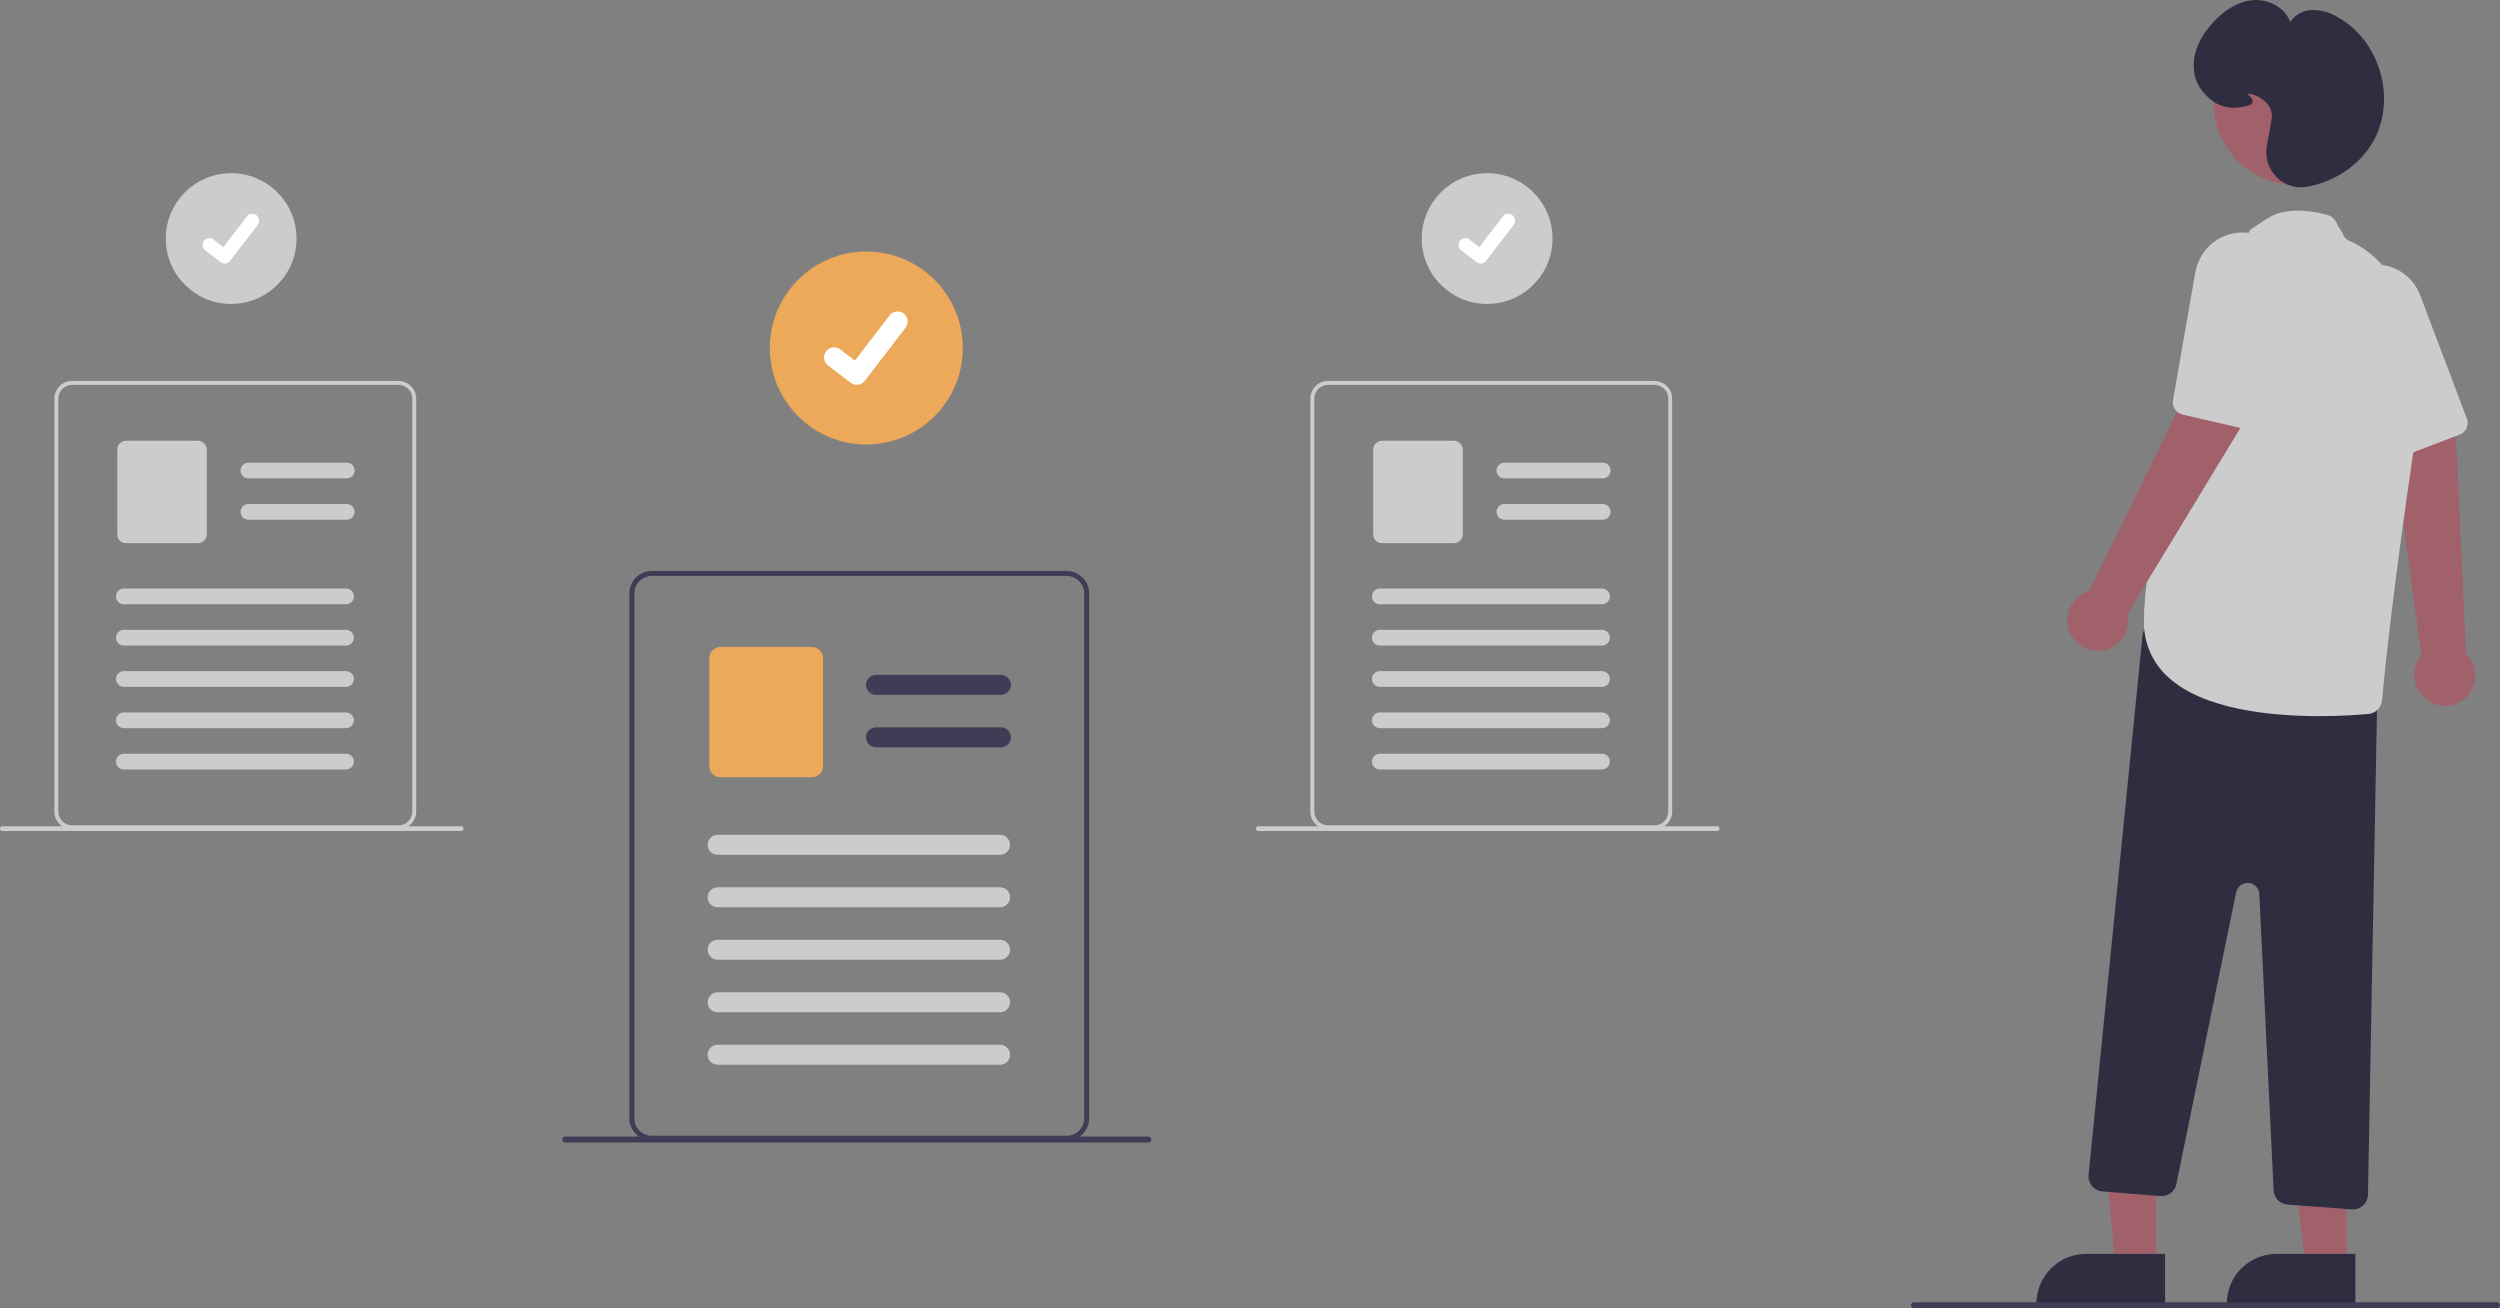 <svg width="730" height="382" viewBox="0 0 730 382" fill="none" xmlns="http://www.w3.org/2000/svg">
<rect x="0" y="0" width="730" height="382" fill="#808080" stroke="none"/>
<g clip-path="url(#clip0)">
<path d="M709.393 204.865C708.272 204.217 707.307 203.332 706.566 202.271C705.825 201.21 705.325 200 705.102 198.725C704.879 197.45 704.938 196.142 705.276 194.893C705.613 193.643 706.22 192.483 707.054 191.494L697.824 124.025L717.051 124.969L720.07 190.778C721.64 192.289 722.601 194.324 722.77 196.497C722.94 198.669 722.306 200.829 720.99 202.565C719.674 204.302 717.766 205.495 715.628 205.919C713.491 206.343 711.272 205.968 709.393 204.865Z" fill="#A0616A"/>
<path d="M719.69 125.864C719.296 126.328 718.791 126.685 718.222 126.902L700.943 133.496C700.076 133.828 699.114 133.814 698.256 133.457C697.398 133.101 696.71 132.429 696.332 131.58L681.026 97.182C679.556 93.991 679.306 90.372 680.323 87.01C681.074 84.609 682.459 82.457 684.332 80.778C686.205 79.099 688.495 77.957 690.963 77.471C692.861 77.08 694.821 77.108 696.707 77.552C698.967 78.055 701.065 79.115 702.813 80.634C704.56 82.153 705.901 84.084 706.714 86.252L720.323 122.228C720.552 122.836 720.613 123.493 720.502 124.132C720.391 124.771 720.11 125.369 719.69 125.864Z" fill="#CCCCCC"/>
<path d="M629.649 369.54H617.694L613.358 323.209L629.649 323.428V369.54Z" fill="#A0616A"/>
<path d="M609.155 366.125H632.208V380.642H594.636C594.636 376.792 596.165 373.1 598.887 370.377C601.61 367.654 605.302 366.125 609.153 366.125H609.155Z" fill="#2F2E41"/>
<path d="M685.232 369.541H673.277L667.59 323.428H685.234L685.232 369.541Z" fill="#A0616A"/>
<path d="M664.738 366.125H687.79V380.642H650.218C650.218 376.792 651.748 373.1 654.47 370.377C657.193 367.654 660.885 366.125 664.735 366.125H664.738Z" fill="#2F2E41"/>
<path d="M686.736 353.134L667.962 351.744C666.893 351.665 665.89 351.198 665.141 350.431C664.393 349.664 663.95 348.65 663.897 347.58L659.711 261.054C659.671 260.224 659.329 259.437 658.75 258.841C658.171 258.245 657.394 257.88 656.566 257.816C655.737 257.752 654.913 257.992 654.249 258.492C653.585 258.992 653.126 259.716 652.958 260.53L635.494 345.766C635.278 346.815 634.686 347.749 633.83 348.392C632.974 349.035 631.913 349.343 630.845 349.259L613.872 347.901C613.298 347.855 612.738 347.697 612.225 347.435C611.712 347.172 611.255 346.812 610.882 346.373C610.508 345.935 610.224 345.427 610.047 344.878C609.869 344.33 609.802 343.752 609.848 343.178C609.85 343.149 609.853 343.12 609.855 343.092L625.602 185.627C625.663 185.012 625.854 184.416 626.162 183.88C626.47 183.344 626.888 182.878 627.388 182.515C627.889 182.151 628.46 181.897 629.065 181.77C629.671 181.643 630.296 181.645 630.9 181.777L690.779 194.794C691.77 195.011 692.656 195.565 693.286 196.36C693.915 197.156 694.251 198.145 694.235 199.16L691.446 348.84C691.425 349.988 690.954 351.081 690.136 351.886C689.318 352.691 688.217 353.143 687.069 353.147C686.958 353.146 686.847 353.142 686.736 353.134Z" fill="#2F2E41"/>
<path d="M670.309 53.97C683.536 53.97 694.259 43.247 694.259 30.019C694.259 16.791 683.536 6.068 670.309 6.068C657.081 6.068 646.359 16.791 646.359 30.019C646.359 43.247 657.081 53.97 670.309 53.97Z" fill="#A0616A"/>
<path d="M633.149 197.773C630.846 195.708 629.018 193.168 627.79 190.329C626.562 187.49 625.964 184.418 626.037 181.326C626.037 146.902 655.833 69.99 656.766 67.595C656.854 67.017 657.64 66.767 661.768 63.981C665.897 61.194 671.847 60.764 679.457 62.708C680.23 62.906 680.935 63.312 681.493 63.883C682.052 64.453 682.444 65.166 682.625 65.944L684.041 67.989C684.164 68.508 684.408 68.99 684.752 69.398C685.097 69.806 685.532 70.126 686.023 70.335C692.16 72.921 711.667 84.844 705.02 129.714C698.845 171.395 696.339 195.904 695.549 204.513C695.456 205.534 695.007 206.49 694.282 207.215C693.556 207.939 692.6 208.386 691.578 208.478C688.569 208.746 683.405 209.105 677.258 209.105C662.994 209.101 643.437 207.18 633.149 197.773Z" fill="#CCCCCC"/>
<path d="M604.53 185.019C603.96 183.857 603.652 182.584 603.628 181.29C603.603 179.996 603.862 178.713 604.388 177.53C604.913 176.347 605.691 175.294 606.668 174.444C607.644 173.595 608.795 172.97 610.039 172.613L639.969 111.447L655.409 122.944L621.247 179.271C621.709 181.401 621.373 183.627 620.303 185.526C619.233 187.424 617.504 188.865 615.443 189.573C613.382 190.282 611.133 190.21 609.122 189.37C607.111 188.531 605.477 186.983 604.532 185.019H604.53Z" fill="#A0616A"/>
<path d="M657.098 125.161C656.513 125.327 655.894 125.342 655.301 125.205L637.278 121.053C636.373 120.845 635.582 120.297 635.069 119.523C634.555 118.749 634.357 117.808 634.516 116.893L640.978 79.8C641.536 76.332 643.344 73.188 646.062 70.962C648.023 69.388 650.373 68.372 652.863 68.021C655.354 67.671 657.892 67.998 660.212 68.97C662.005 69.703 663.618 70.818 664.936 72.237C666.532 73.915 667.684 75.964 668.289 78.199C668.893 80.434 668.931 82.785 668.398 85.038L659.651 122.492C659.503 123.124 659.188 123.705 658.739 124.174C658.29 124.644 657.723 124.984 657.098 125.161H657.098Z" fill="#CCCCCC"/>
<path d="M664.701 51.659C663.536 50.47 662.675 49.017 662.193 47.423C661.711 45.829 661.621 44.142 661.932 42.506C662.767 38.14 663.258 35.28 663.351 34.24C663.669 30.684 660.073 27.804 656.516 27.342C656.378 27.323 656.263 27.312 656.167 27.304C656.254 27.392 656.354 27.484 656.44 27.566C657.116 28.201 657.957 28.991 657.757 29.807C657.636 30.298 657.187 30.646 656.385 30.87C650.821 32.427 646.535 30.998 642.898 26.369C641.876 25.054 641.173 23.519 640.845 21.885C639.543 15.493 643.013 10.044 646.155 6.599C648.746 3.759 652.945 0.312 658.241 0.015C662.359 -0.214 667.257 2.156 668.72 6.426C669.411 5.403 670.331 4.555 671.407 3.948C672.483 3.342 673.686 2.995 674.919 2.934C677.731 2.873 680.499 3.642 682.875 5.146C694.489 11.799 699.479 27.646 693.774 39.752C690.185 47.367 682.409 53.036 673.481 54.547C672.922 54.642 672.357 54.69 671.79 54.69C670.465 54.688 669.153 54.419 667.934 53.898C666.715 53.378 665.614 52.618 664.695 51.663L664.701 51.659Z" fill="#2F2E41"/>
<path d="M317.548 170.775C317.044 169.579 316.201 168.557 315.122 167.835C314.043 167.114 312.777 166.724 311.479 166.715H190.344C188.603 166.716 186.933 167.408 185.702 168.639C184.471 169.87 183.779 171.54 183.778 173.281V326.532C183.779 328.273 184.471 329.943 185.702 331.174C186.933 332.405 188.603 333.097 190.344 333.098H311.483C313.224 333.096 314.893 332.403 316.124 331.172C317.355 329.941 318.048 328.272 318.05 326.532V173.281C318.053 172.421 317.884 171.569 317.552 170.775H317.548ZM316.587 326.532C316.586 327.886 316.047 329.184 315.089 330.142C314.132 331.1 312.833 331.638 311.479 331.64H190.344C188.99 331.64 187.691 331.101 186.733 330.144C185.775 329.186 185.236 327.887 185.236 326.532V173.282C185.238 171.928 185.777 170.63 186.734 169.672C187.692 168.715 188.99 168.176 190.344 168.174H311.483C312.504 168.178 313.5 168.486 314.344 169.058C315.189 169.63 315.843 170.441 316.225 171.387C316.299 171.576 316.363 171.768 316.417 171.964C316.533 172.394 316.592 172.837 316.592 173.282L316.587 326.532Z" fill="#3F3D56"/>
<path d="M292.269 202.896H255.781C255.007 202.896 254.264 202.589 253.717 202.041C253.17 201.494 252.862 200.752 252.862 199.977C252.862 199.203 253.17 198.461 253.717 197.913C254.264 197.366 255.007 197.058 255.781 197.058H292.269C293.043 197.058 293.785 197.366 294.333 197.913C294.88 198.461 295.188 199.203 295.188 199.977C295.188 200.752 294.88 201.494 294.333 202.041C293.785 202.589 293.043 202.896 292.269 202.896Z" fill="#3F3D56"/>
<path d="M292.269 218.222H255.781C255.007 218.222 254.264 217.914 253.717 217.367C253.17 216.819 252.862 216.077 252.862 215.302C252.862 214.528 253.17 213.786 253.717 213.238C254.264 212.691 255.007 212.383 255.781 212.383H292.269C293.043 212.383 293.785 212.691 294.333 213.238C294.88 213.786 295.188 214.528 295.188 215.302C295.188 216.077 294.88 216.819 294.333 217.367C293.785 217.914 293.043 218.222 292.269 218.222Z" fill="#3F3D56"/>
<path d="M237.06 226.948H210.395C209.524 226.947 208.689 226.601 208.074 225.985C207.458 225.369 207.112 224.534 207.111 223.664V192.196C207.112 191.326 207.458 190.491 208.074 189.875C208.689 189.259 209.524 188.913 210.395 188.912H237.06C237.93 188.913 238.765 189.259 239.381 189.875C239.997 190.491 240.343 191.326 240.344 192.196V223.664C240.343 224.534 239.997 225.369 239.381 225.985C238.765 226.601 237.93 226.947 237.06 226.948Z" fill="#EDA95A"/>
<path d="M292.015 249.602H209.554C208.78 249.602 208.037 249.294 207.49 248.747C206.942 248.199 206.635 247.457 206.635 246.682C206.635 245.908 206.942 245.166 207.49 244.618C208.037 244.071 208.78 243.763 209.554 243.763H292.015C292.399 243.763 292.778 243.839 293.132 243.985C293.487 244.132 293.809 244.347 294.08 244.618C294.351 244.889 294.566 245.211 294.712 245.565C294.859 245.919 294.935 246.299 294.935 246.682C294.935 247.066 294.859 247.445 294.712 247.799C294.566 248.154 294.351 248.475 294.08 248.747C293.809 249.018 293.487 249.233 293.132 249.379C292.778 249.526 292.399 249.602 292.015 249.602Z" fill="#CCCCCC"/>
<path d="M292.015 264.927H209.554C208.78 264.927 208.037 264.619 207.49 264.072C206.942 263.524 206.635 262.782 206.635 262.008C206.635 261.233 206.942 260.491 207.49 259.943C208.037 259.396 208.78 259.088 209.554 259.088H292.015C292.79 259.088 293.532 259.396 294.08 259.943C294.627 260.491 294.935 261.233 294.935 262.008C294.935 262.782 294.627 263.524 294.08 264.072C293.532 264.619 292.79 264.927 292.015 264.927Z" fill="#CCCCCC"/>
<path d="M292.015 280.251H209.554C208.78 280.251 208.037 279.944 207.49 279.396C206.942 278.849 206.635 278.107 206.635 277.332C206.635 276.558 206.942 275.816 207.49 275.268C208.037 274.721 208.78 274.413 209.554 274.413H292.015C292.79 274.413 293.532 274.721 294.08 275.268C294.627 275.816 294.935 276.558 294.935 277.332C294.935 278.107 294.627 278.849 294.08 279.396C293.532 279.944 292.79 280.251 292.015 280.251Z" fill="#CCCCCC"/>
<path d="M292.015 295.577H209.554C208.78 295.577 208.037 295.269 207.49 294.722C206.942 294.174 206.635 293.432 206.635 292.657C206.635 291.883 206.942 291.141 207.49 290.593C208.037 290.046 208.78 289.738 209.554 289.738H292.015C292.79 289.738 293.532 290.046 294.08 290.593C294.627 291.141 294.935 291.883 294.935 292.657C294.935 293.432 294.627 294.174 294.08 294.722C293.532 295.269 292.79 295.577 292.015 295.577Z" fill="#CCCCCC"/>
<path d="M292.015 310.902H209.554C208.78 310.902 208.037 310.594 207.49 310.047C206.942 309.499 206.635 308.757 206.635 307.983C206.635 307.208 206.942 306.466 207.49 305.918C208.037 305.371 208.78 305.063 209.554 305.063H292.015C292.79 305.063 293.532 305.371 294.08 305.918C294.627 306.466 294.935 307.208 294.935 307.983C294.935 308.757 294.627 309.499 294.08 310.047C293.532 310.594 292.79 310.902 292.015 310.902Z" fill="#CCCCCC"/>
<path d="M558.853 382H729.127C729.358 382 729.58 381.908 729.744 381.745C729.908 381.581 730 381.359 730 381.127C730 380.896 729.908 380.673 729.744 380.51C729.58 380.346 729.358 380.254 729.127 380.254H558.853C558.621 380.254 558.399 380.346 558.235 380.51C558.071 380.673 557.979 380.896 557.979 381.127C557.979 381.359 558.071 381.581 558.235 381.745C558.399 381.908 558.621 382 558.853 382Z" fill="#3F3D56"/>
<path d="M252.963 129.79C268.522 129.79 281.135 117.177 281.135 101.619C281.135 86.06 268.522 73.447 252.963 73.447C237.405 73.447 224.792 86.06 224.792 101.619C224.792 117.177 237.405 129.79 252.963 129.79Z" fill="#EDA95A"/>
<path d="M250.172 112.365C249.538 112.367 248.921 112.162 248.414 111.781L248.383 111.758L241.762 106.693C241.455 106.458 241.197 106.165 241.003 105.83C240.81 105.496 240.684 105.126 240.633 104.743C240.582 104.36 240.607 103.97 240.707 103.597C240.807 103.223 240.979 102.873 241.215 102.566C241.45 102.259 241.743 102.002 242.078 101.808C242.413 101.615 242.782 101.489 243.166 101.439C243.549 101.389 243.939 101.414 244.312 101.514C244.685 101.615 245.035 101.787 245.342 102.023L249.63 105.312L259.764 92.091C260.238 91.472 260.939 91.067 261.713 90.965C262.486 90.863 263.268 91.072 263.887 91.546L263.888 91.547L263.825 91.634L263.89 91.547C264.508 92.022 264.913 92.724 265.015 93.497C265.117 94.27 264.908 95.052 264.434 95.671L252.514 111.215C252.239 111.573 251.884 111.863 251.478 112.061C251.073 112.26 250.626 112.363 250.174 112.362L250.172 112.365Z" fill="white"/>
<path d="M67.495 88.749C78.038 88.749 86.585 80.202 86.585 69.659C86.585 59.115 78.038 50.568 67.495 50.568C56.952 50.568 48.406 59.115 48.406 69.659C48.406 80.202 56.952 88.749 67.495 88.749Z" fill="#CCCCCC"/>
<path d="M65.603 76.941C65.174 76.942 64.756 76.803 64.412 76.545L64.391 76.53L59.905 73.094C59.497 72.769 59.233 72.296 59.17 71.779C59.107 71.261 59.249 70.739 59.567 70.325C59.884 69.911 60.351 69.637 60.867 69.564C61.383 69.49 61.908 69.621 62.329 69.93L65.235 72.158L72.102 63.203C72.423 62.783 72.898 62.509 73.422 62.44C73.946 62.37 74.476 62.512 74.895 62.834L74.896 62.834L74.853 62.892L74.897 62.835C75.316 63.157 75.59 63.632 75.659 64.156C75.728 64.68 75.586 65.21 75.265 65.629L67.188 76.164C67.001 76.407 66.761 76.603 66.486 76.738C66.211 76.873 65.909 76.943 65.602 76.942L65.603 76.941Z" fill="white"/>
<path d="M121.14 114.42C120.744 113.479 120.08 112.675 119.232 112.107C118.383 111.539 117.387 111.233 116.366 111.225H21.046C19.676 111.226 18.362 111.77 17.394 112.739C16.425 113.708 15.88 115.022 15.88 116.392V236.977C15.88 238.348 16.425 239.661 17.394 240.63C18.362 241.599 19.676 242.144 21.046 242.144H116.366C117.736 242.142 119.049 241.597 120.017 240.629C120.986 239.66 121.531 238.347 121.533 236.977V116.392C121.535 115.715 121.401 115.045 121.14 114.42ZM120.385 236.978C120.383 238.043 119.959 239.063 119.206 239.816C118.454 240.569 117.433 240.993 116.368 240.995H21.046C19.981 240.995 18.959 240.572 18.206 239.819C17.453 239.065 17.03 238.044 17.03 236.978V116.392C17.032 115.327 17.456 114.307 18.208 113.554C18.961 112.801 19.982 112.377 21.046 112.375H116.366C117.169 112.378 117.953 112.621 118.618 113.072C119.282 113.523 119.797 114.162 120.097 114.907C120.155 115.056 120.206 115.207 120.248 115.361C120.34 115.699 120.386 116.048 120.386 116.398L120.385 236.978Z" fill="#CCCCCC"/>
<path d="M101.246 139.696H72.535C71.926 139.696 71.342 139.454 70.911 139.023C70.481 138.592 70.239 138.008 70.239 137.399C70.239 136.789 70.481 136.205 70.911 135.774C71.342 135.344 71.926 135.102 72.535 135.102H101.246C101.855 135.102 102.439 135.344 102.87 135.774C103.3 136.205 103.542 136.789 103.542 137.399C103.542 138.008 103.3 138.592 102.87 139.023C102.439 139.454 101.855 139.696 101.246 139.696H101.246Z" fill="#CCCCCC"/>
<path d="M101.246 151.755H72.535C71.926 151.755 71.342 151.513 70.911 151.082C70.481 150.651 70.239 150.067 70.239 149.458C70.239 148.848 70.481 148.264 70.911 147.833C71.342 147.403 71.926 147.161 72.535 147.161H101.246C101.855 147.161 102.439 147.403 102.87 147.833C103.3 148.264 103.542 148.848 103.542 149.458C103.542 150.067 103.3 150.651 102.87 151.082C102.439 151.513 101.855 151.755 101.246 151.755H101.246Z" fill="#CCCCCC"/>
<path d="M57.804 158.621H36.822C36.137 158.62 35.481 158.348 34.996 157.863C34.512 157.379 34.239 156.722 34.239 156.037V131.277C34.239 130.592 34.512 129.935 34.996 129.45C35.481 128.966 36.137 128.694 36.822 128.693H57.804C58.489 128.694 59.145 128.966 59.63 129.451C60.114 129.935 60.387 130.592 60.388 131.277V156.037C60.387 156.722 60.114 157.379 59.63 157.863C59.146 158.348 58.489 158.62 57.804 158.621Z" fill="#CCCCCC"/>
<path d="M101.046 176.446H36.161C35.552 176.446 34.968 176.204 34.537 175.773C34.106 175.342 33.864 174.758 33.864 174.149C33.864 173.539 34.106 172.955 34.537 172.524C34.968 172.094 35.552 171.852 36.161 171.852H101.046C101.656 171.852 102.24 172.094 102.671 172.524C103.101 172.955 103.343 173.539 103.343 174.149C103.343 174.758 103.101 175.342 102.671 175.773C102.24 176.204 101.656 176.446 101.046 176.446Z" fill="#CCCCCC"/>
<path d="M101.046 188.509H36.161C35.552 188.509 34.968 188.267 34.537 187.836C34.106 187.405 33.864 186.821 33.864 186.212C33.864 185.602 34.106 185.018 34.537 184.587C34.968 184.157 35.552 183.915 36.161 183.915H101.046C101.656 183.915 102.24 184.157 102.671 184.587C103.101 185.018 103.343 185.602 103.343 186.212C103.343 186.821 103.101 187.405 102.671 187.836C102.24 188.267 101.656 188.509 101.046 188.509Z" fill="#CCCCCC"/>
<path d="M101.046 200.563H36.161C35.552 200.563 34.968 200.321 34.537 199.89C34.106 199.46 33.864 198.875 33.864 198.266C33.864 197.657 34.106 197.073 34.537 196.642C34.968 196.211 35.552 195.969 36.161 195.969H101.046C101.656 195.969 102.24 196.211 102.671 196.642C103.101 197.073 103.343 197.657 103.343 198.266C103.343 198.875 103.101 199.46 102.671 199.89C102.24 200.321 101.656 200.563 101.046 200.563Z" fill="#CCCCCC"/>
<path d="M101.046 212.625H36.161C35.552 212.625 34.968 212.383 34.537 211.952C34.106 211.521 33.864 210.937 33.864 210.328C33.864 209.719 34.106 209.134 34.537 208.704C34.968 208.273 35.552 208.031 36.161 208.031H101.046C101.656 208.031 102.24 208.273 102.671 208.704C103.101 209.134 103.343 209.719 103.343 210.328C103.343 210.937 103.101 211.521 102.671 211.952C102.24 212.383 101.656 212.625 101.046 212.625Z" fill="#CCCCCC"/>
<path d="M101.046 224.681H36.161C35.552 224.681 34.968 224.439 34.537 224.008C34.106 223.577 33.864 222.993 33.864 222.384C33.864 221.775 34.106 221.19 34.537 220.76C34.968 220.329 35.552 220.087 36.161 220.087H101.046C101.656 220.087 102.24 220.329 102.671 220.76C103.101 221.19 103.343 221.775 103.343 222.384C103.343 222.993 103.101 223.577 102.671 224.008C102.24 224.439 101.656 224.681 101.046 224.681Z" fill="#CCCCCC"/>
<path d="M0.691 242.648H134.67C134.852 242.648 135.027 242.576 135.156 242.447C135.285 242.318 135.357 242.143 135.357 241.961C135.357 241.778 135.285 241.604 135.156 241.475C135.027 241.346 134.852 241.273 134.67 241.273H0.691C0.601 241.273 0.511 241.29 0.428 241.324C0.344 241.358 0.268 241.409 0.204 241.472C0.14 241.535 0.089 241.611 0.054 241.694C0.019 241.777 0.001 241.867 -3.58955e-07 241.957C-0.001 242.047 0.017 242.137 0.051 242.22C0.085 242.304 0.135 242.38 0.199 242.444C0.262 242.508 0.337 242.559 0.421 242.594C0.504 242.629 0.593 242.647 0.683 242.648H0.691Z" fill="#CCCCCC"/>
<path d="M434.24 88.749C444.783 88.749 453.33 80.202 453.33 69.659C453.33 59.115 444.783 50.568 434.24 50.568C423.697 50.568 415.15 59.115 415.15 69.659C415.15 80.202 423.697 88.749 434.24 88.749Z" fill="#CCCCCC"/>
<path d="M432.348 76.941C431.918 76.942 431.5 76.803 431.157 76.545L431.136 76.53L426.649 73.094C426.242 72.769 425.978 72.296 425.915 71.779C425.852 71.261 425.994 70.739 426.311 70.325C426.628 69.911 427.095 69.637 427.611 69.564C428.128 69.49 428.653 69.621 429.073 69.93L431.979 72.158L438.846 63.203C439.167 62.783 439.642 62.509 440.166 62.44C440.69 62.37 441.22 62.512 441.64 62.834L441.64 62.834L441.597 62.892L441.641 62.835C442.06 63.157 442.334 63.632 442.403 64.156C442.472 64.68 442.331 65.21 442.01 65.629L433.932 76.164C433.746 76.407 433.505 76.603 433.23 76.738C432.955 76.873 432.653 76.943 432.347 76.942L432.348 76.941Z" fill="white"/>
<path d="M487.885 114.42C487.489 113.479 486.825 112.675 485.976 112.107C485.128 111.539 484.131 111.233 483.11 111.225H387.791C386.421 111.226 385.107 111.77 384.138 112.739C383.169 113.708 382.625 115.022 382.624 116.392V236.977C382.625 238.348 383.169 239.661 384.138 240.63C385.107 241.599 386.421 242.144 387.791 242.144H483.11C484.48 242.142 485.793 241.597 486.762 240.629C487.73 239.66 488.275 238.347 488.277 236.977V116.392C488.279 115.715 488.146 115.045 487.885 114.42ZM487.13 236.978C487.128 238.043 486.704 239.063 485.951 239.816C485.198 240.569 484.178 240.993 483.113 240.995H387.791C387.263 240.995 386.741 240.891 386.254 240.689C385.766 240.488 385.323 240.192 384.951 239.819C384.578 239.446 384.282 239.003 384.08 238.516C383.878 238.028 383.774 237.506 383.774 236.978V116.392C383.776 115.327 384.2 114.307 384.953 113.554C385.706 112.801 386.726 112.377 387.791 112.375H483.11C483.914 112.378 484.698 112.621 485.362 113.072C486.027 113.523 486.542 114.162 486.842 114.907C486.9 115.056 486.95 115.207 486.993 115.361C487.084 115.699 487.13 116.048 487.131 116.398L487.13 236.978Z" fill="#CCCCCC"/>
<path d="M467.991 139.696H439.28C438.671 139.696 438.086 139.454 437.656 139.023C437.225 138.592 436.983 138.008 436.983 137.399C436.983 136.789 437.225 136.205 437.656 135.774C438.086 135.344 438.671 135.102 439.28 135.102H467.99C468.599 135.102 469.183 135.344 469.614 135.774C470.045 136.205 470.287 136.789 470.287 137.399C470.287 138.008 470.045 138.592 469.614 139.023C469.183 139.454 468.599 139.696 467.99 139.696H467.991Z" fill="#CCCCCC"/>
<path d="M467.991 151.755H439.28C438.671 151.755 438.086 151.513 437.656 151.082C437.225 150.651 436.983 150.067 436.983 149.458C436.983 148.848 437.225 148.264 437.656 147.833C438.086 147.403 438.671 147.161 439.28 147.161H467.99C468.599 147.161 469.183 147.403 469.614 147.833C470.045 148.264 470.287 148.848 470.287 149.458C470.287 150.067 470.045 150.651 469.614 151.082C469.183 151.513 468.599 151.755 467.99 151.755H467.991Z" fill="#CCCCCC"/>
<path d="M424.548 158.621H403.567C402.882 158.62 402.225 158.348 401.741 157.863C401.256 157.379 400.984 156.722 400.983 156.037V131.277C400.984 130.592 401.256 129.935 401.741 129.45C402.225 128.966 402.882 128.694 403.567 128.693H424.548C425.233 128.694 425.89 128.966 426.374 129.451C426.859 129.935 427.131 130.592 427.132 131.277V156.037C427.131 156.722 426.859 157.379 426.374 157.863C425.89 158.348 425.233 158.62 424.548 158.621Z" fill="#CCCCCC"/>
<path d="M467.791 176.446H402.906C402.297 176.446 401.712 176.204 401.282 175.773C400.851 175.342 400.609 174.758 400.609 174.149C400.609 173.539 400.851 172.955 401.282 172.524C401.712 172.094 402.297 171.852 402.906 171.852H467.791C468.4 171.852 468.984 172.094 469.415 172.524C469.846 172.955 470.088 173.539 470.088 174.149C470.088 174.758 469.846 175.342 469.415 175.773C468.984 176.204 468.4 176.446 467.791 176.446Z" fill="#CCCCCC"/>
<path d="M467.791 188.509H402.906C402.297 188.509 401.712 188.267 401.282 187.836C400.851 187.405 400.609 186.821 400.609 186.212C400.609 185.602 400.851 185.018 401.282 184.587C401.712 184.157 402.297 183.915 402.906 183.915H467.791C468.4 183.915 468.984 184.157 469.415 184.587C469.846 185.018 470.088 185.602 470.088 186.212C470.088 186.821 469.846 187.405 469.415 187.836C468.984 188.267 468.4 188.509 467.791 188.509Z" fill="#CCCCCC"/>
<path d="M467.791 200.563H402.906C402.297 200.563 401.712 200.321 401.282 199.89C400.851 199.46 400.609 198.875 400.609 198.266C400.609 197.657 400.851 197.073 401.282 196.642C401.712 196.211 402.297 195.969 402.906 195.969H467.791C468.4 195.969 468.984 196.211 469.415 196.642C469.846 197.073 470.088 197.657 470.088 198.266C470.088 198.875 469.846 199.46 469.415 199.89C468.984 200.321 468.4 200.563 467.791 200.563Z" fill="#CCCCCC"/>
<path d="M467.791 212.625H402.906C402.297 212.625 401.712 212.383 401.282 211.952C400.851 211.521 400.609 210.937 400.609 210.328C400.609 209.719 400.851 209.134 401.282 208.704C401.712 208.273 402.297 208.031 402.906 208.031H467.791C468.4 208.031 468.984 208.273 469.415 208.704C469.846 209.134 470.088 209.719 470.088 210.328C470.088 210.937 469.846 211.521 469.415 211.952C468.984 212.383 468.4 212.625 467.791 212.625Z" fill="#CCCCCC"/>
<path d="M467.791 224.681H402.906C402.297 224.681 401.712 224.439 401.282 224.008C400.851 223.577 400.609 222.993 400.609 222.384C400.609 221.775 400.851 221.19 401.282 220.76C401.712 220.329 402.297 220.087 402.906 220.087H467.791C468.4 220.087 468.984 220.329 469.415 220.76C469.846 221.19 470.088 221.775 470.088 222.384C470.088 222.993 469.846 223.577 469.415 224.008C468.984 224.439 468.4 224.681 467.791 224.681Z" fill="#CCCCCC"/>
<path d="M367.436 242.648H501.414C501.597 242.648 501.771 242.576 501.9 242.447C502.029 242.318 502.102 242.143 502.102 241.961C502.102 241.778 502.029 241.604 501.9 241.475C501.771 241.346 501.597 241.273 501.414 241.273H367.436C367.345 241.273 367.256 241.29 367.172 241.324C367.089 241.358 367.013 241.409 366.949 241.472C366.884 241.535 366.833 241.611 366.798 241.694C366.763 241.777 366.745 241.867 366.745 241.957C366.744 242.047 366.761 242.137 366.795 242.22C366.829 242.304 366.88 242.38 366.943 242.444C367.006 242.508 367.082 242.559 367.165 242.594C367.248 242.629 367.338 242.647 367.428 242.648H367.436Z" fill="#CCCCCC"/>
<path d="M165.039 333.621H335.313C335.545 333.621 335.767 333.529 335.931 333.366C336.094 333.202 336.186 332.98 336.186 332.748C336.186 332.517 336.094 332.294 335.931 332.131C335.767 331.967 335.545 331.875 335.313 331.875H165.039C164.807 331.875 164.585 331.967 164.421 332.131C164.258 332.294 164.166 332.517 164.166 332.748C164.166 332.98 164.258 333.202 164.421 333.366C164.585 333.529 164.807 333.621 165.039 333.621Z" fill="#3F3D56"/>
</g>
<defs>
<clipPath id="clip0">
<rect width="730" height="382" fill="white"/>
</clipPath>
</defs>
</svg>
